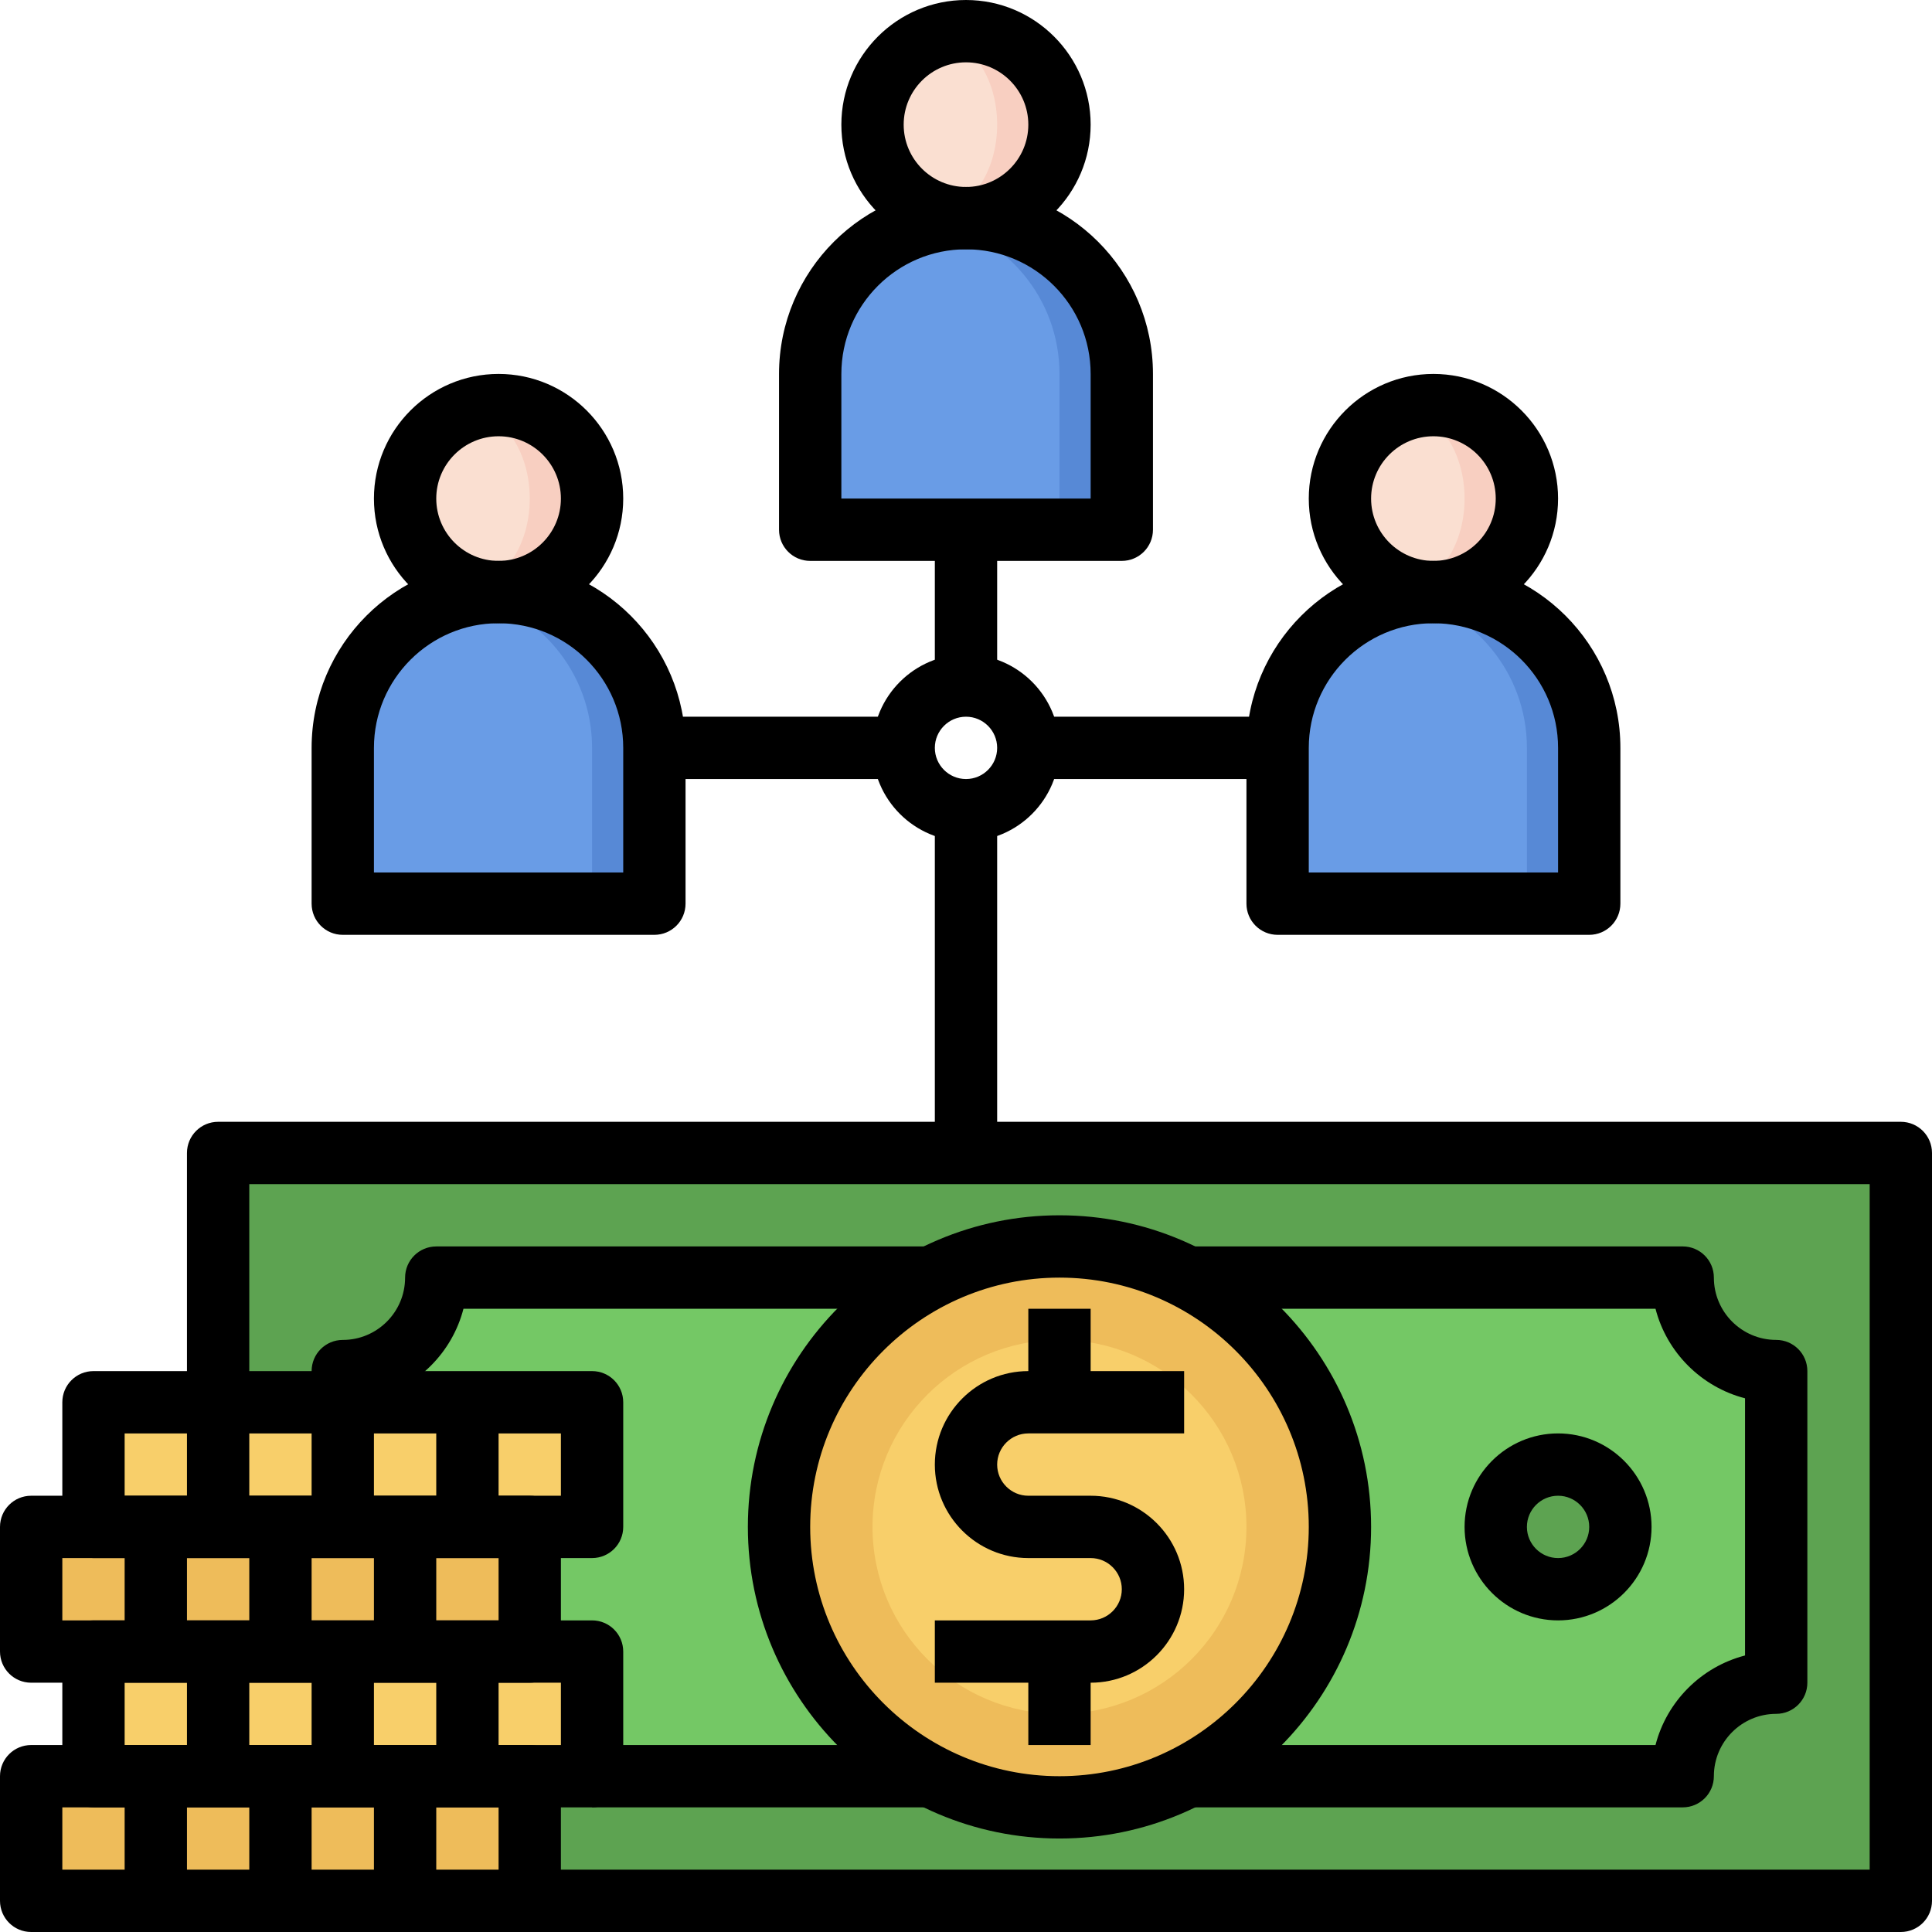 <svg height="496pt" viewBox="0 0 496 496" width="496pt" xmlns="http://www.w3.org/2000/svg"><path d="m56 296h432v192h-432zm0 0" fill="#5da351"/><path d="m432 456h-344v-104c13.258 0 24-10.742 24-24h320c0 13.258 10.742 24 24 24v80c-13.258 0-24 10.742-24 24zm0 0" fill="#74c865"/><path d="m8 456h128v32h-128zm0 0" fill="#eebc5a"/><path d="m24 424h128v32h-128zm0 0" fill="#f8cf6a"/><path d="m8 392h128v32h-128zm0 0" fill="#eebc5a"/><path d="m24 360h128v32h-128zm0 0" fill="#f8cf6a"/><path d="m416 392c0 8.836-7.164 16-16 16s-16-7.164-16-16 7.164-16 16-16 16 7.164 16 16zm0 0" fill="#5da351"/><path d="m344 392c0 39.766-32.234 72-72 72s-72-32.234-72-72 32.234-72 72-72 72 32.234 72 72zm0 0" fill="#eebc5a"/><path d="m320 392c0 26.508-21.492 48-48 48s-48-21.492-48-48 21.492-48 48-48 48 21.492 48 48zm0 0" fill="#f8cf6a"/><path d="m288 136h-80v-40c0-22.09 17.91-40 40-40s40 17.91 40 40zm0 0" fill="#5789d6"/><path d="m240 56.809c-18.258 3.703-32 19.84-32 39.191v40h64v-40c0-19.352-13.742-35.488-32-39.191zm0 0" fill="#699ce6"/><path d="m272 32c0 13.254-10.746 24-24 24s-24-10.746-24-24 10.746-24 24-24 24 10.746 24 24zm0 0" fill="#f8cfc1"/><path d="m256 32c0-12.441-7.164-22.527-16-22.527s-16 10.086-16 22.527 7.164 22.527 16 22.527 16-10.086 16-22.527zm0 0" fill="#fadfd1"/><path d="m168 232h-80v-40c0-22.09 17.91-40 40-40s40 17.91 40 40zm0 0" fill="#5789d6"/><path d="m120 152.809c-18.258 3.703-32 19.84-32 39.191v40h64v-40c0-19.352-13.742-35.488-32-39.191zm0 0" fill="#699ce6"/><path d="m152 128c0 13.254-10.746 24-24 24s-24-10.746-24-24 10.746-24 24-24 24 10.746 24 24zm0 0" fill="#f8cfc1"/><path d="m136 128c0-12.441-7.164-22.527-16-22.527s-16 10.086-16 22.527 7.164 22.527 16 22.527 16-10.086 16-22.527zm0 0" fill="#fadfd1"/><path d="m408 232h-80v-40c0-22.09 17.91-40 40-40s40 17.91 40 40zm0 0" fill="#5789d6"/><path d="m360 152.809c-18.258 3.703-32 19.84-32 39.191v40h64v-40c0-19.352-13.742-35.488-32-39.191zm0 0" fill="#699ce6"/><path d="m392 128c0 13.254-10.746 24-24 24s-24-10.746-24-24 10.746-24 24-24 24 10.746 24 24zm0 0" fill="#f8cfc1"/><path d="m376 128c0-12.441-7.164-22.527-16-22.527s-16 10.086-16 22.527 7.164 22.527 16 22.527 16-10.086 16-22.527zm0 0" fill="#fadfd1"/><path d="m136 496h-128c-4.426 0-8-3.586-8-8v-32c0-4.414 3.574-8 8-8h128c4.426 0 8 3.586 8 8v32c0 4.414-3.574 8-8 8zm-120-16h112v-16h-112zm0 0"/><path d="m32 456h16v32h-16zm0 0"/><path d="m64 456h16v32h-16zm0 0"/><path d="m96 456h16v32h-16zm0 0"/><path d="m152 464h-128c-4.426 0-8-3.586-8-8v-32c0-4.414 3.574-8 8-8h128c4.426 0 8 3.586 8 8v32c0 4.414-3.574 8-8 8zm-120-16h112v-16h-112zm0 0"/><path d="m48 424h16v32h-16zm0 0"/><path d="m80 424h16v32h-16zm0 0"/><path d="m112 424h16v32h-16zm0 0"/><path d="m136 432h-128c-4.426 0-8-3.586-8-8v-32c0-4.414 3.574-8 8-8h128c4.426 0 8 3.586 8 8v32c0 4.414-3.574 8-8 8zm-120-16h112v-16h-112zm0 0"/><path d="m32 392h16v32h-16zm0 0"/><path d="m64 392h16v32h-16zm0 0"/><path d="m96 392h16v32h-16zm0 0"/><path d="m152 400h-128c-4.426 0-8-3.586-8-8v-32c0-4.414 3.574-8 8-8h128c4.426 0 8 3.586 8 8v32c0 4.414-3.574 8-8 8zm-120-16h112v-16h-112zm0 0"/><path d="m48 360h16v32h-16zm0 0"/><path d="m80 360h16v32h-16zm0 0"/><path d="m112 360h16v32h-16zm0 0"/><path d="m488 496h-352v-16h344v-176h-416v56h-16v-64c0-4.414 3.574-8 8-8h432c4.426 0 8 3.586 8 8v192c0 4.414-3.574 8-8 8zm0 0"/><path d="m280 432h-40v-16h40c4.414 0 8-3.594 8-8s-3.586-8-8-8h-16c-13.23 0-24-10.77-24-24s10.77-24 24-24h40v16h-40c-4.414 0-8 3.594-8 8s3.586 8 8 8h16c13.23 0 24 10.77 24 24s-10.77 24-24 24zm0 0"/><path d="m264 336h16v24h-16zm0 0"/><path d="m264 424h16v24h-16zm0 0"/><path d="m272 472c-44.113 0-80-35.887-80-80s35.887-80 80-80 80 35.887 80 80-35.887 80-80 80zm0-144c-35.289 0-64 28.711-64 64s28.711 64 64 64 64-28.711 64-64-28.711-64-64-64zm0 0"/><path d="m400 416c-13.23 0-24-10.77-24-24s10.77-24 24-24 24 10.77 24 24-10.77 24-24 24zm0-32c-4.414 0-8 3.594-8 8s3.586 8 8 8 8-3.594 8-8-3.586-8-8-8zm0 0"/><path d="m432 464h-128v-16h121.016c2.895-11.23 11.762-20.09 22.984-22.992v-66.023c-11.223-2.906-20.09-11.762-22.984-22.992h-121.016v-16h128c4.426 0 8 3.582 8 8 0 8.824 7.176 16 16 16 4.426 0 8 3.582 8 8v80c0 4.414-3.574 8-8 8-8.824 0-16 7.176-16 16 0 4.422-3.574 8.008-8 8.008zm0 0"/><path d="m96 360h-16v-8c0-4.414 3.574-8 8-8 8.824 0 16-7.176 16-16 0-4.414 3.574-8 8-8h128v16h-121.016c-2.895 11.23-11.762 20.09-22.984 22.992zm0 0"/><path d="m152 448h88v16h-88zm0 0"/><path d="m248 64c-17.648 0-32-14.352-32-32s14.352-32 32-32 32 14.352 32 32-14.352 32-32 32zm0-48c-8.824 0-16 7.176-16 16s7.176 16 16 16 16-7.176 16-16-7.176-16-16-16zm0 0"/><path d="m288 144h-80c-4.426 0-8-3.586-8-8v-40c0-26.473 21.527-48 48-48s48 21.527 48 48v40c0 4.414-3.574 8-8 8zm-72-16h64v-32c0-17.648-14.352-32-32-32s-32 14.352-32 32zm0 0"/><path d="m128 160c-17.648 0-32-14.352-32-32s14.352-32 32-32 32 14.352 32 32-14.352 32-32 32zm0-48c-8.824 0-16 7.176-16 16s7.176 16 16 16 16-7.176 16-16-7.176-16-16-16zm0 0"/><path d="m168 240h-80c-4.426 0-8-3.586-8-8v-40c0-26.473 21.527-48 48-48s48 21.527 48 48v40c0 4.414-3.574 8-8 8zm-72-16h64v-32c0-17.648-14.352-32-32-32s-32 14.352-32 32zm0 0"/><path d="m368 160c-17.648 0-32-14.352-32-32s14.352-32 32-32 32 14.352 32 32-14.352 32-32 32zm0-48c-8.824 0-16 7.176-16 16s7.176 16 16 16 16-7.176 16-16-7.176-16-16-16zm0 0"/><path d="m408 240h-80c-4.426 0-8-3.586-8-8v-40c0-26.473 21.527-48 48-48s48 21.527 48 48v40c0 4.414-3.574 8-8 8zm-72-16h64v-32c0-17.648-14.352-32-32-32s-32 14.352-32 32zm0 0"/><path d="m248 216c-13.23 0-24-10.77-24-24s10.77-24 24-24 24 10.77 24 24-10.77 24-24 24zm0-32c-4.414 0-8 3.594-8 8s3.586 8 8 8 8-3.594 8-8-3.586-8-8-8zm0 0"/><path d="m240 136h16v40h-16zm0 0"/><path d="m264 184h64v16h-64zm0 0"/><path d="m168 184h64v16h-64zm0 0"/><path d="m240 208h16v88h-16zm0 0"/></svg>